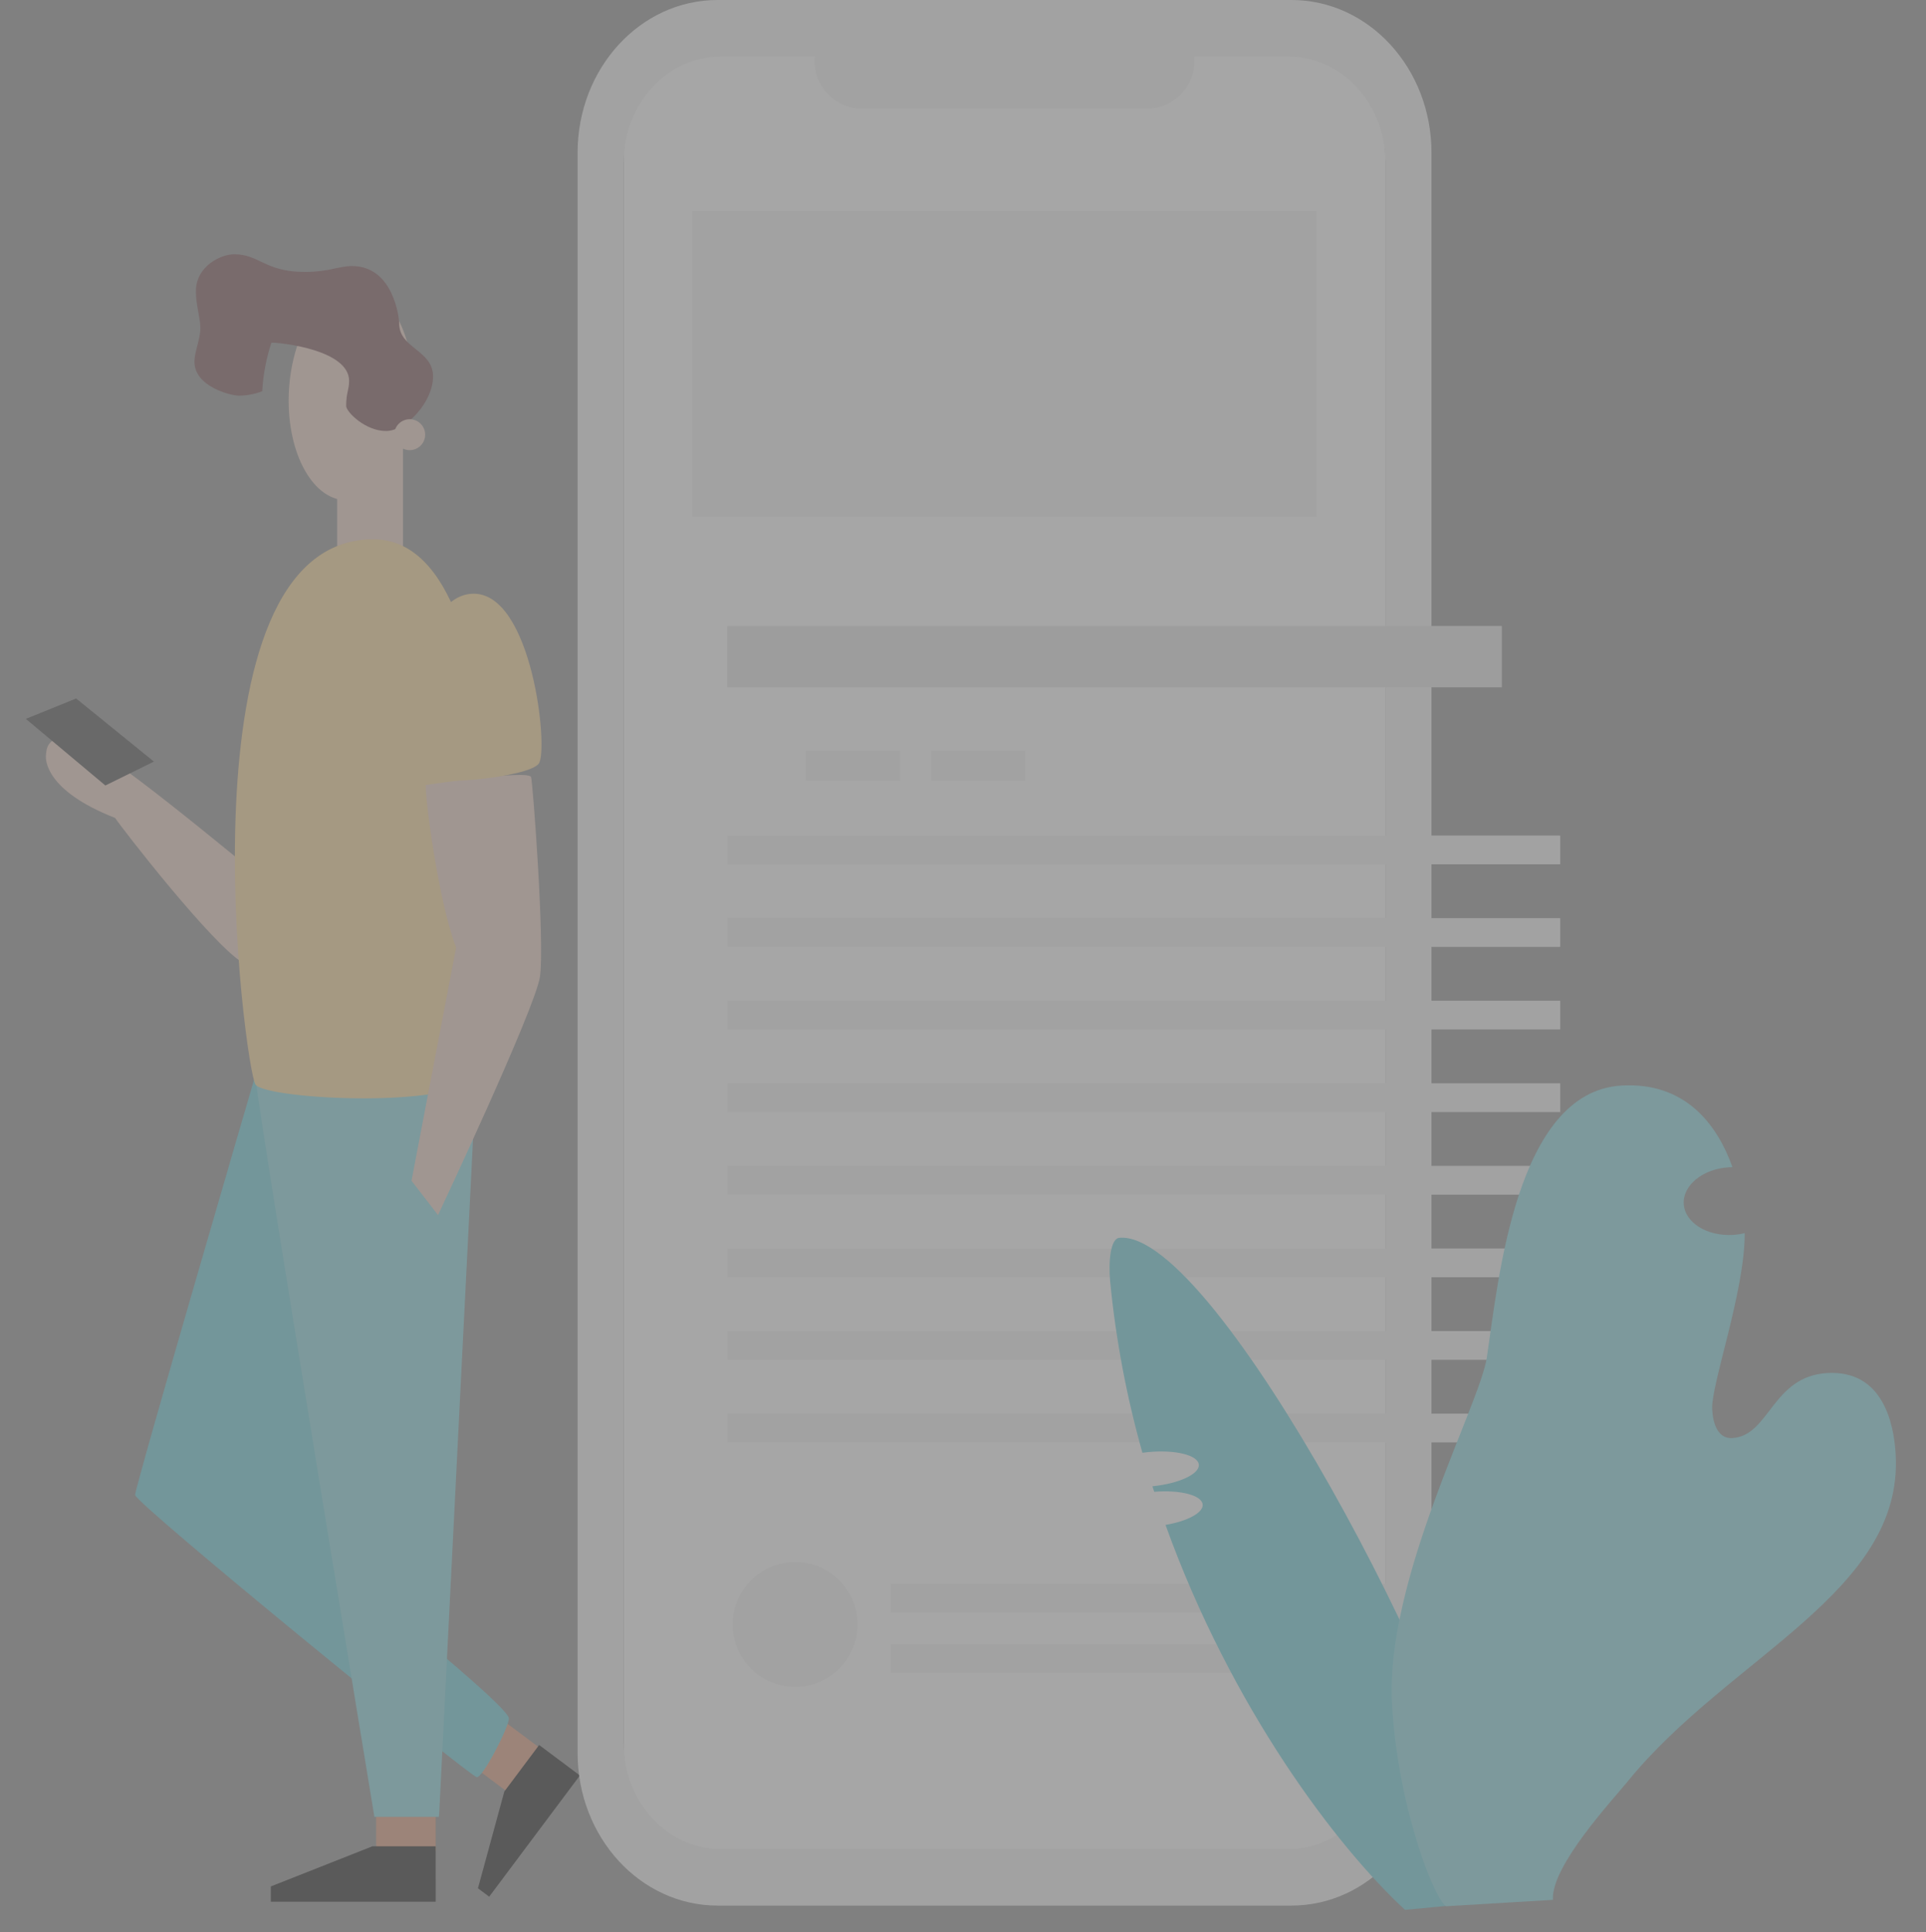 <svg width="307" height="308" viewBox="0 0 307 308" fill="none" xmlns="http://www.w3.org/2000/svg">
<rect x="0" y="0" width="307" height="308" fill="#808080" stroke="none"/>
<g opacity="0.3">
<path d="M74.661 281.003L79.879 274.03L86.1 278.685L80.883 285.659L74.661 281.003Z" fill="#DE8E68"/>
<path d="M40.66 171.549C40.66 171.549 21.532 236.983 21.532 238.311C21.533 239.638 75.025 283.306 76.016 283.306C77.008 283.305 81.119 275.322 81.118 273.933C81.118 272.545 68.385 262.051 68.385 262.051L40.66 171.549Z" fill="#55C9D7"/>
<path d="M85.938 278.172L80.391 285.583L76.185 301.012L77.975 302.353L92.431 283.031L85.938 278.172Z" fill="black"/>
<path d="M41.112 139.455C38.89 137.866 15.635 118.111 11.5 117.613C7.365 117.115 7.412 119.595 7.323 120.331C7.235 121.067 7.156 126 18.351 130.392C19.218 131.762 34.04 150.902 38.836 153.548C39.543 148.17 41.112 139.455 41.112 139.455Z" fill="#ECC9B8"/>
<path d="M16.796 125.216L4.126 114.597L12.136 111.346L24.53 121.405L16.796 125.216Z" fill="#333333"/>
<path d="M220.81 150.894V278.591C220.81 287.923 213.908 295.487 205.396 295.487H114.839C106.334 295.487 99.426 287.923 99.426 278.591V25.192C99.426 15.863 106.325 8.299 114.838 8.296H205.396C213.902 8.296 220.808 15.858 220.81 25.19V150.895" fill="white"/>
<path d="M137.404 2.211H182.831C187.005 2.211 190.389 5.595 190.389 9.769C190.389 13.943 187.005 17.327 182.831 17.327H137.404C133.23 17.327 129.846 13.943 129.846 9.769C129.846 5.595 133.23 2.211 137.404 2.211Z" fill="#F3F3F3"/>
<path d="M205.86 0H114.37C102.051 0.009 92.069 10.901 92.069 24.334V279.437C92.069 292.87 102.051 303.763 114.37 303.771H205.86C218.184 303.771 228.175 292.876 228.175 279.437V24.334C228.176 10.895 218.185 0 205.86 0ZM220.808 150.9V277.929C220.808 287.212 213.907 294.736 205.395 294.736H114.839C106.334 294.736 99.426 287.212 99.426 277.929V25.854C99.426 16.574 106.325 9.049 114.838 9.046H205.397C213.902 9.046 220.808 16.569 220.81 25.851L220.808 150.9Z" fill="#F3F3F3"/>
<path d="M110.361 33.642H209.879V82.376H110.361V33.642Z" fill="#F3F3F3"/>
<path d="M115.929 133.196H248.698V137.781H115.929V133.196Z" fill="#F3F3F3"/>
<path d="M115.929 146.361H248.698V150.947H115.929V146.361Z" fill="#F3F3F3"/>
<path d="M115.929 159.525H248.698V164.11H115.929V159.525Z" fill="#F3F3F3"/>
<path d="M115.929 172.69H248.698V177.276H115.929V172.69Z" fill="#F3F3F3"/>
<path d="M115.929 185.856H248.698V190.441H115.929V185.856Z" fill="#F3F3F3"/>
<path d="M115.929 199.021H248.698V203.607H115.929V199.021Z" fill="#F3F3F3"/>
<path d="M115.929 212.187H248.698V216.772H115.929V212.187Z" fill="#F3F3F3"/>
<path d="M115.929 225.352H248.698V229.937H115.929V225.352Z" fill="#F3F3F3"/>
<path d="M142.012 252.482H234.383V257.067H142.012V252.482Z" fill="#F3F3F3"/>
<path d="M142.012 262.121H243.841V266.706H142.012V262.121Z" fill="#F3F3F3"/>
<path d="M128.476 119.699H143.467V124.459H128.476V119.699Z" fill="#F3F3F3"/>
<path d="M148.427 119.699H163.419V124.459H148.427V119.699Z" fill="#F3F3F3"/>
<path d="M126.737 248.996C132.241 248.996 136.702 253.458 136.702 258.961C136.702 264.465 132.241 268.927 126.737 268.927C121.233 268.927 116.772 264.465 116.772 258.961C116.772 253.458 121.233 248.996 126.737 248.996Z" fill="#F3F3F3"/>
<path d="M115.929 99.781H239.388V109.568H115.929V99.781Z" fill="#E1E1E1"/>
<path d="M64.242 70.475H53.742V86.97C53.742 89.083 64.242 88.958 64.242 86.97V70.475Z" fill="#ECC9B8"/>
<path d="M46.059 62.212C46.594 52.833 51.45 45.481 56.906 45.792C62.362 46.103 66.352 53.958 65.818 63.337C65.284 72.716 60.428 80.067 54.971 79.757C49.515 79.446 45.525 71.591 46.059 62.212Z" fill="#ECC9B8"/>
<path d="M30.997 57.673C30.997 56.03 31.936 54.152 31.936 52.273C31.936 50.63 31.231 48.753 31.231 46.405C31.231 42.415 35.223 40.536 37.335 40.536C41.327 40.536 42.266 43.353 48.604 43.353C52.36 43.353 54.004 42.415 56.116 42.415C62.69 42.415 63.628 50.632 63.628 51.57C63.628 55.562 69.028 55.796 69.028 60.021C69.028 64.011 64.802 68.707 61.516 68.707C58.229 68.707 55.178 65.656 55.178 64.716C55.178 62.603 55.647 62.134 55.647 60.724C55.647 55.794 44.904 54.62 43.262 54.62C42.433 57.126 41.94 59.731 41.798 62.366C40.599 62.83 39.326 63.069 38.042 63.071C36.866 63.073 30.997 61.663 30.997 57.673Z" fill="#68383E"/>
<path d="M65.307 66.829C66.668 66.829 67.772 67.933 67.772 69.294C67.772 70.655 66.668 71.759 65.307 71.759C63.945 71.759 62.842 70.655 62.842 69.294C62.842 67.933 63.945 66.829 65.307 66.829Z" fill="#ECC9B8"/>
<path d="M59.965 288.845H69.447V295.021H59.965V288.845Z" fill="#DE8E68"/>
<path d="M70.012 288.982L75.958 170.472C73.165 172.477 58.778 176.576 40.662 171.544C41.919 181.948 59.676 289.624 59.676 289.624H69.954L70.012 288.982Z" fill="#74D4DE"/>
<path d="M59.499 85.974C27.907 85.974 38.995 170.472 40.735 172.902C42.476 175.332 74.705 176.991 76.685 170.82C77.999 166.736 84.743 85.974 59.499 85.974Z" fill="#FDD285"/>
<path d="M67.859 125.136C67.8 127.484 69.809 143.406 72.7 151.06C71.606 156.693 65.594 188.227 65.594 188.227L69.82 193.695C69.82 193.695 85.28 160.862 86.063 155.724C86.845 150.586 84.969 125.133 84.655 123.884C84.34 122.636 67.859 125.136 67.859 125.136Z" fill="#ECC9B8"/>
<path d="M75.391 94.645C84.822 94.439 87.474 119.498 85.885 121.724C84.296 123.949 67.496 125.647 65.588 123.526C63.681 121.406 65.411 94.864 75.391 94.645Z" fill="#FDD285"/>
<path d="M69.441 294.322H59.363L43.171 300.72V303.15H69.447L69.441 294.322Z" fill="black"/>
<path d="M178.41 197.323C176.981 197.46 176.663 201.224 176.956 204.285C177.854 213.522 179.575 222.661 182.097 231.589C182.406 231.56 182.717 231.509 183.033 231.479C187.338 231.068 190.945 231.957 191.089 233.467C191.233 234.976 187.93 236.498 183.695 236.93C183.789 237.219 183.88 237.516 183.977 237.809C188.134 237.474 191.562 238.355 191.703 239.828C191.828 241.142 189.283 242.492 185.78 243.089C196.254 272.224 213.078 294.407 223.954 304.456L236.713 303.237L235.674 292.36C233.858 273.396 193.855 195.848 178.41 197.323Z" fill="#55C9D7"/>
<path d="M291.233 218.881C282.448 219.406 282.076 228.886 276.131 229.242C273.837 229.379 273.057 226.991 272.92 224.705C272.687 220.799 278.13 205.92 278.103 196.576C277.491 196.726 276.868 196.82 276.239 196.856C272.082 197.105 268.565 194.89 268.387 191.917C268.21 188.943 271.437 186.325 275.595 186.077C275.783 186.065 275.968 186.054 276.151 186.06C273.751 179.32 268.669 172.439 258.441 173.05C241.63 174.055 238.825 204.132 237.001 216.383C235.872 223.976 220.7 251.868 221.89 271.771C222.938 289.312 229.222 303.953 230.628 303.869L247.53 302.859C247.208 297.469 257.094 286.886 259.425 284.011C275.55 264.123 303.48 253.847 302.162 231.788C301.884 226.936 300.135 218.349 291.233 218.881Z" fill="#74D4DE"/>
</g>
</svg>
